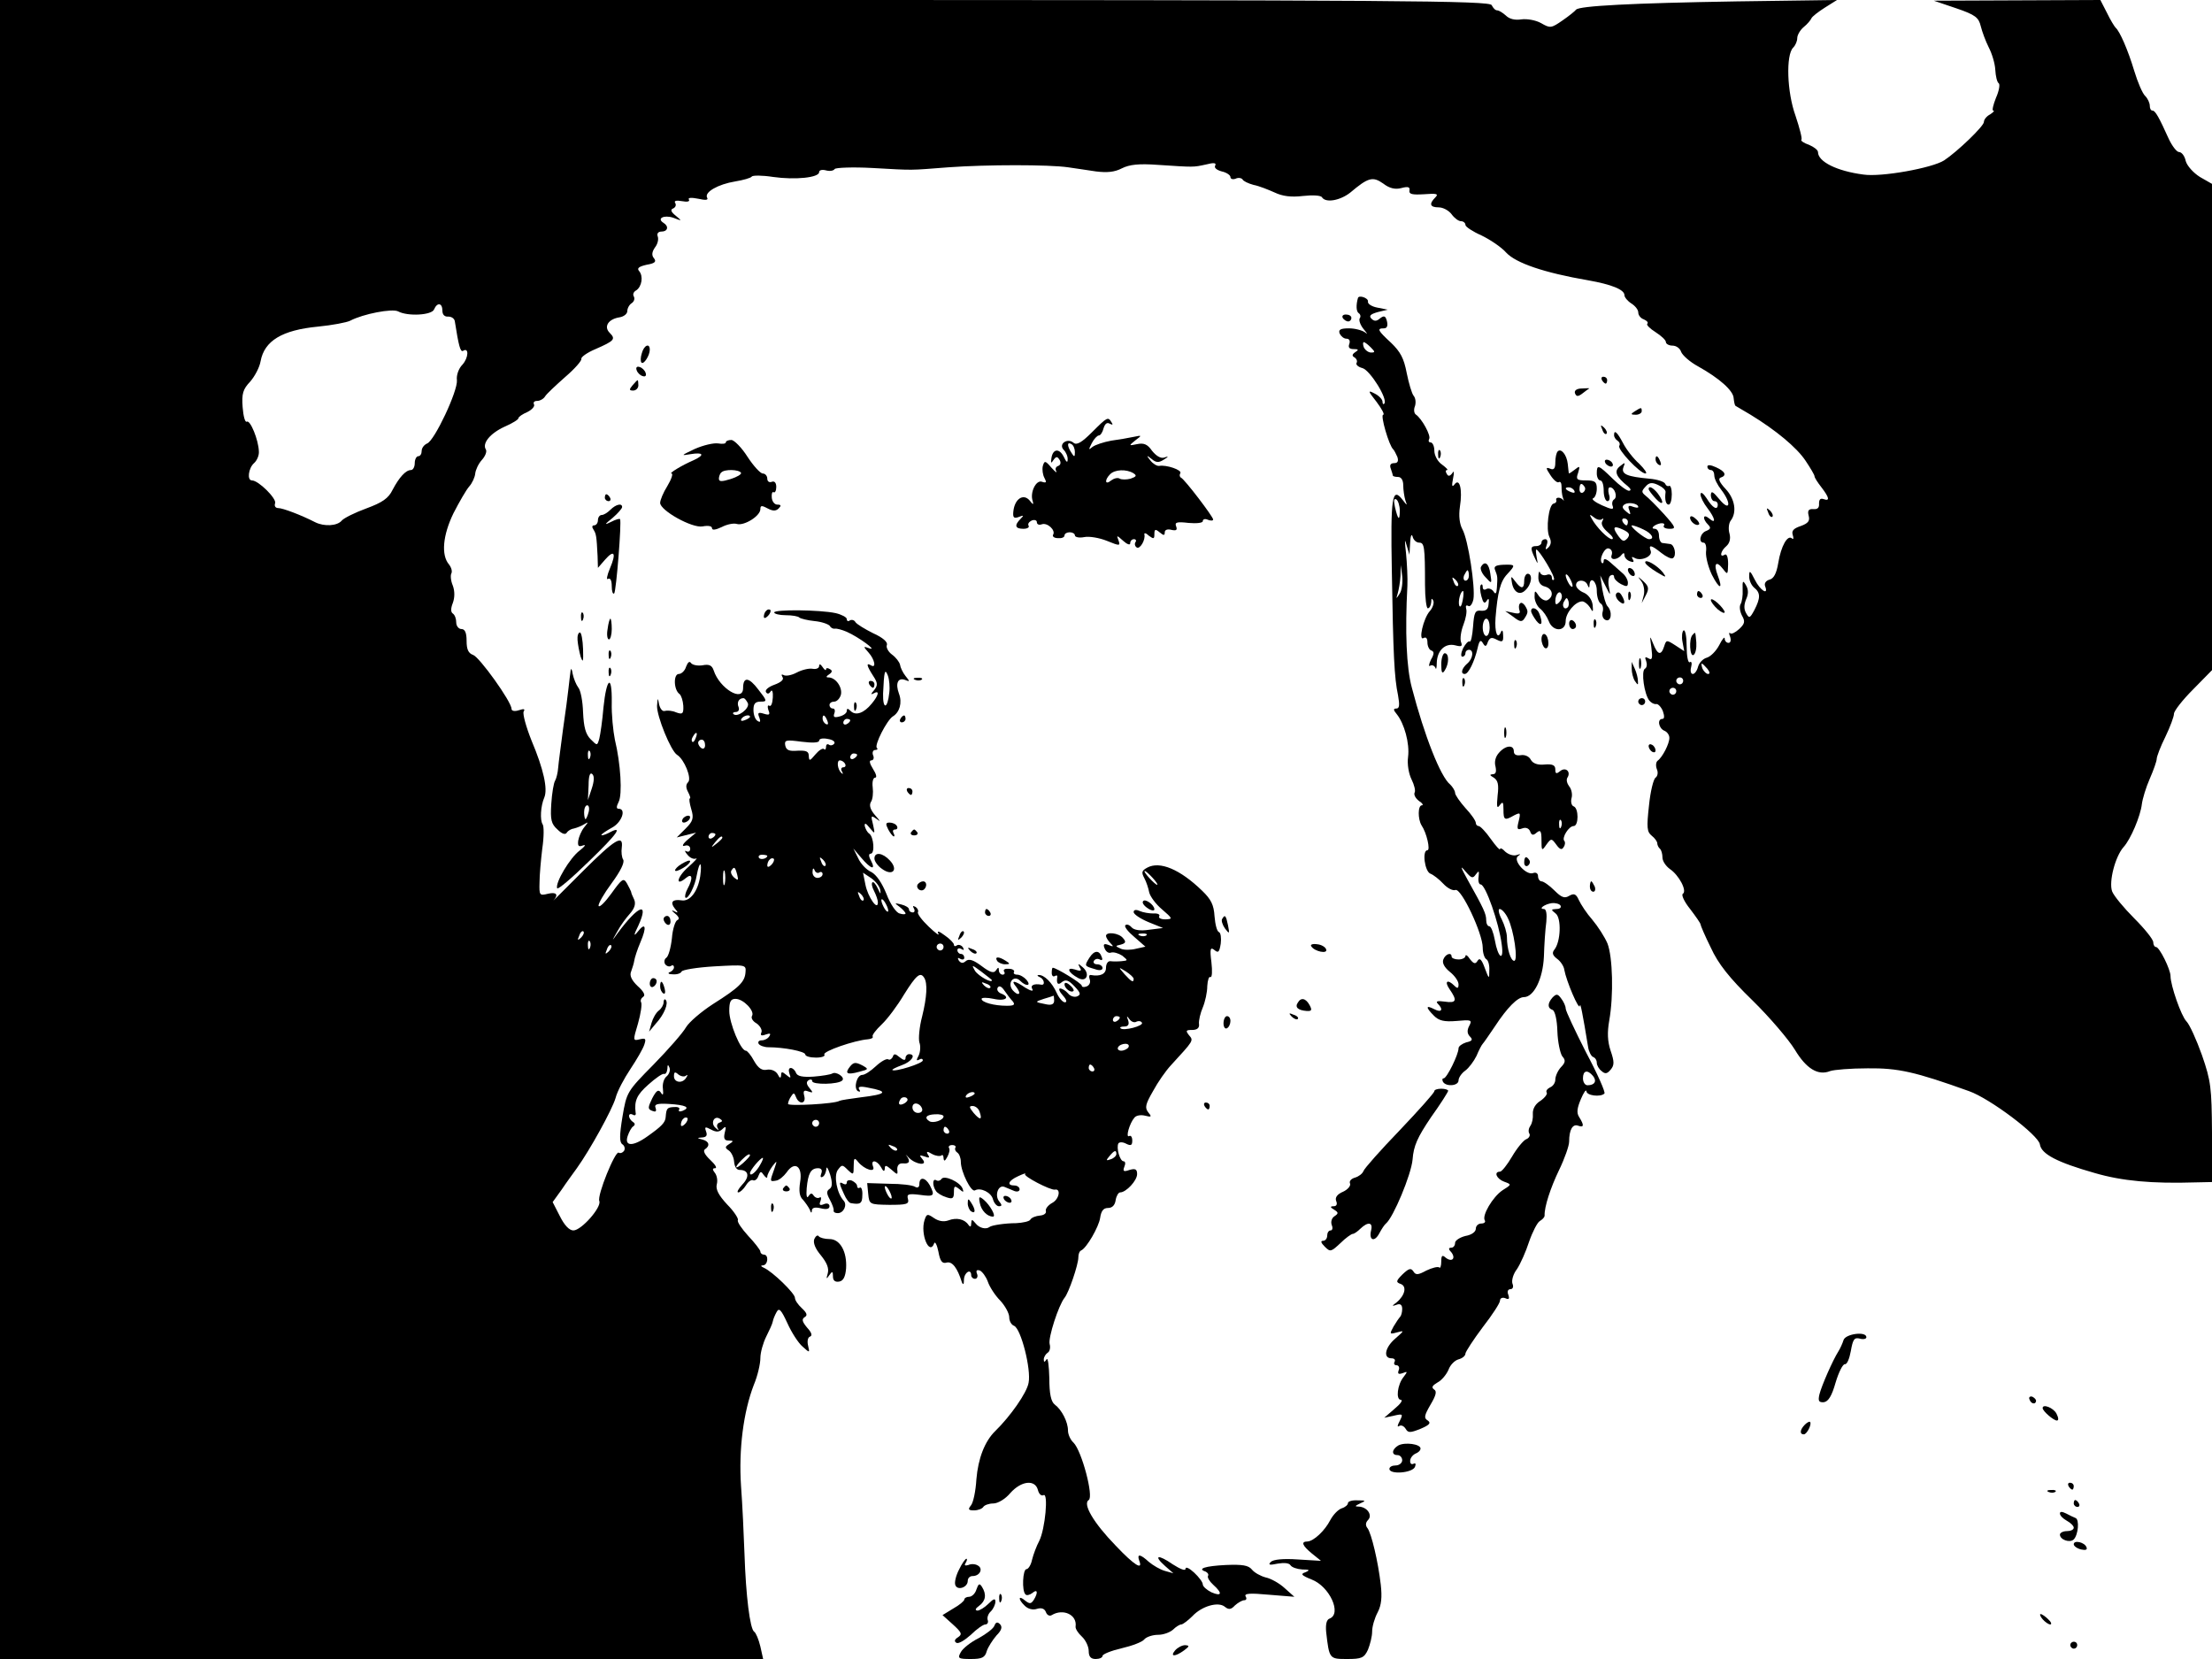 <?xml version="1.0" standalone="no"?>
<!DOCTYPE svg PUBLIC "-//W3C//DTD SVG 20010904//EN"
 "http://www.w3.org/TR/2001/REC-SVG-20010904/DTD/svg10.dtd">
<svg version="1.0" xmlns="http://www.w3.org/2000/svg"
 width="640pt" height="480pt" viewBox="0 0 640 480"
 preserveAspectRatio="xMidYMid meet">

<g transform="translate(0,480) scale(0.1,-0.1)"
fill="#000000" stroke="none">
<path d="M0 2400 l0 -2400 1104 0 1104 0 -8 36 c-5 21 -13 40 -18 43 -12 8
-24 103 -28 226 -2 55 -6 143 -10 196 -7 106 7 214 37 292 11 26 19 61 19 78
0 16 8 44 17 62 9 18 18 37 19 44 1 6 6 18 11 27 7 13 13 7 31 -32 12 -27 32
-58 44 -68 21 -19 21 -19 16 3 -3 12 -1 24 6 26 7 3 4 12 -9 26 -14 17 -16 24
-7 30 9 5 7 12 -8 26 -11 10 -20 23 -20 30 0 13 -65 76 -90 87 -9 4 -10 7 -2
7 14 1 17 31 2 31 -5 0 -10 4 -10 9 0 4 -16 25 -35 45 -19 21 -33 41 -30 46 2
4 -11 25 -31 45 -25 27 -34 44 -30 59 3 11 0 26 -6 33 -7 9 -7 13 1 13 7 0 0
11 -14 24 -16 15 -22 27 -15 31 15 10 12 23 -8 28 -16 4 -16 5 0 6 12 1 15 6
11 17 -5 14 -3 15 14 6 15 -8 23 -8 33 1 10 10 12 8 7 -10 -4 -17 -1 -23 11
-23 15 0 15 -2 2 -10 -13 -8 -13 -11 -1 -19 7 -5 14 -19 15 -32 1 -14 7 -24
16 -24 26 0 30 -19 8 -42 -12 -13 -17 -23 -12 -23 5 0 15 9 22 20 7 12 17 18
21 15 5 -2 12 3 15 12 6 15 8 15 16 3 6 -8 10 -10 10 -4 0 5 7 19 15 30 14 18
14 17 5 -9 -13 -36 -13 -36 5 -33 9 1 22 12 31 24 23 34 47 18 39 -28 -4 -26
-2 -42 8 -51 7 -8 16 -21 20 -29 3 -10 6 -11 6 -2 1 8 9 10 26 6 16 -4 25 -2
25 6 0 7 -7 10 -16 6 -12 -5 -15 -2 -10 9 3 9 2 13 -3 10 -5 -3 -13 0 -17 6
-5 8 -9 7 -15 -2 -4 -8 -7 1 -5 23 4 43 12 58 33 58 10 0 13 -6 9 -16 -3 -8
-2 -12 4 -9 6 3 10 14 11 23 0 9 5 2 11 -17 7 -24 6 -36 -2 -41 -9 -6 -9 -13
1 -31 7 -13 12 -27 11 -31 -1 -5 4 -8 12 -8 17 0 28 24 17 36 -20 22 -29 72
-17 89 12 16 13 16 29 0 16 -15 17 -15 17 11 0 24 2 26 13 12 18 -22 51 -32
43 -13 -8 21 11 19 23 -2 7 -13 10 -14 11 -4 0 11 4 10 19 -3 18 -16 19 -16
17 1 0 11 5 18 17 17 18 -2 22 6 10 22 -5 5 -1 3 7 -6 20 -20 56 -24 39 -4
-10 12 -9 13 6 8 13 -5 16 -4 10 5 -6 10 -3 11 12 2 11 -6 23 -7 27 -4 3 3 6
0 6 -8 1 -10 4 -9 11 4 5 9 8 21 5 25 -3 5 1 9 9 9 8 0 12 -4 9 -8 -2 -4 0
-10 6 -14 5 -3 10 -15 10 -27 0 -28 30 -89 41 -82 16 9 47 -6 52 -26 3 -11 11
-20 17 -20 9 0 10 3 1 14 -14 17 -3 49 15 42 8 -3 21 -9 29 -12 8 -3 15 -1 15
5 0 6 -7 11 -15 11 -23 0 -18 14 11 27 15 7 24 10 20 6 -6 -6 73 -47 86 -45
18 4 13 -27 -7 -38 -13 -7 -21 -18 -19 -24 2 -6 -5 -12 -17 -13 -12 -1 -25 -6
-28 -12 -3 -5 -22 -9 -41 -10 -32 0 -71 -6 -77 -11 -10 -8 -30 -3 -40 10 -11
13 -12 13 -13 0 0 -10 -3 -11 -8 -4 -11 17 -35 22 -58 13 -14 -5 -29 -2 -42 7
-19 13 -21 12 -27 -6 -13 -40 14 -105 28 -67 2 6 8 -4 12 -24 5 -28 11 -36 24
-32 16 4 31 -15 44 -57 4 -9 6 -6 6 8 1 21 21 33 21 12 0 -5 5 -10 11 -10 6 0
9 7 6 14 -4 10 -1 13 8 10 7 -3 18 -18 23 -32 5 -15 21 -40 36 -55 14 -15 26
-37 26 -48 0 -11 6 -22 14 -25 20 -8 50 -126 42 -165 -5 -29 -53 -97 -96 -139
-31 -30 -50 -80 -55 -140 -2 -34 -9 -68 -16 -76 -9 -11 -7 -14 9 -14 12 0 24
5 27 10 3 5 16 10 29 10 13 0 35 13 49 30 32 36 72 40 80 9 3 -12 10 -18 16
-15 15 9 5 -98 -12 -132 -8 -15 -17 -39 -21 -55 -3 -15 -11 -27 -16 -27 -11 0
-14 -63 -3 -73 3 -4 12 -2 20 4 15 13 17 1 4 -20 -8 -12 -12 -12 -25 -2 -20
17 -21 4 -1 -15 9 -9 23 -13 35 -9 13 4 22 1 26 -9 3 -9 11 -13 17 -9 33 20
74 1 69 -33 -1 -6 7 -19 18 -29 11 -10 20 -29 20 -42 0 -16 6 -23 20 -23 11 0
20 4 20 9 0 5 25 15 55 22 30 7 60 18 66 26 6 7 24 13 40 13 15 0 34 7 43 15
8 8 19 15 24 15 4 0 19 11 32 24 27 29 75 43 94 27 11 -9 18 -8 29 4 9 8 21
15 27 15 6 0 8 5 4 11 -5 9 13 10 67 5 l74 -6 -28 25 c-15 14 -40 28 -55 31
-15 4 -33 14 -40 23 -10 12 -27 15 -75 13 -61 -3 -84 -11 -59 -19 6 -3 10 -8
7 -13 -2 -4 4 -15 15 -25 28 -25 25 -35 -5 -22 -14 7 -25 17 -25 23 0 6 -11
21 -25 34 -14 13 -25 18 -25 11 0 -7 -15 -1 -37 13 -43 30 -57 26 -22 -5 l24
-21 -25 7 c-14 4 -34 16 -46 26 -25 23 -35 24 -28 4 12 -30 -14 -14 -68 43
-65 67 -96 121 -78 132 15 9 -20 142 -44 166 -9 8 -16 24 -16 35 0 25 -18 60
-38 75 -11 8 -16 31 -16 77 -1 36 -4 60 -8 54 -6 -9 -8 -9 -8 0 0 6 5 15 11
19 6 3 9 15 6 25 -5 18 26 113 43 134 12 14 40 96 40 117 0 9 3 18 8 20 16 7
51 68 55 94 3 20 9 29 23 29 12 0 20 8 22 23 2 12 8 22 13 22 17 0 49 34 49
53 0 14 -5 17 -22 12 -17 -6 -20 -4 -15 9 4 9 3 16 -2 16 -11 0 -22 40 -15 52
3 4 13 4 22 -1 14 -7 18 -5 18 9 0 10 -4 16 -9 13 -11 -6 1 37 15 53 5 7 19 9
31 6 19 -5 20 -3 9 10 -10 13 -8 23 14 61 14 26 37 59 52 75 66 72 66 71 52
87 -10 13 -9 15 9 15 15 0 22 6 20 18 -1 9 4 31 11 47 7 17 13 44 13 62 1 17
5 29 9 26 5 -2 6 17 3 43 -5 39 -3 45 9 35 11 -9 14 -6 18 19 2 16 0 31 -5 33
-6 2 -11 22 -13 46 -2 33 -10 49 -36 74 -64 62 -122 86 -158 67 -17 -9 -18
-14 -9 -31 6 -11 12 -30 14 -41 3 -12 19 -34 37 -49 31 -27 32 -28 10 -29 -13
0 -21 4 -18 9 3 5 -4 9 -17 8 -12 0 -30 3 -39 7 -11 5 -18 4 -18 -3 0 -6 19
-19 43 -29 l42 -17 -40 -5 c-26 -4 -44 -1 -51 7 -6 7 -14 10 -18 6 -4 -4 8
-19 26 -34 l32 -28 -27 -6 c-15 -4 -35 -4 -44 0 -17 8 -17 8 0 12 14 4 16 8 6
19 -12 15 -49 19 -49 6 0 -4 6 -14 13 -21 10 -10 9 -11 -6 -5 -13 5 -16 2 -11
-10 4 -10 12 -15 19 -12 7 2 21 -2 32 -9 17 -14 17 -14 -2 -16 -11 -1 -26 -1
-32 0 -7 1 -13 -7 -13 -19 0 -18 -16 -26 -44 -21 -5 1 -6 -5 -3 -13 3 -8 -1
-17 -9 -20 -8 -3 -14 -2 -14 2 0 7 -74 52 -84 52 -2 0 -3 -7 -3 -15 0 -8 4
-12 9 -9 5 3 8 2 7 -3 -3 -19 2 -25 14 -14 11 8 19 5 36 -13 18 -19 19 -24 7
-29 -8 -3 -20 1 -26 9 -7 8 -17 14 -23 14 -5 0 -2 -9 8 -20 11 -12 13 -20 6
-20 -6 0 -17 12 -24 28 -13 29 -36 52 -52 51 -5 0 -4 -3 3 -6 13 -5 17 -24 5
-22 -22 4 -33 -2 -26 -13 4 -7 -5 -5 -20 4 -32 22 -44 23 -27 3 7 -9 11 -18 8
-20 -3 -3 -11 2 -18 10 -17 21 3 46 22 27 17 -17 33 -15 18 3 -7 8 -19 15 -27
15 -8 0 -12 4 -9 8 2 4 -4 9 -15 9 -11 1 -17 -2 -14 -8 4 -5 1 -9 -4 -9 -6 0
-11 6 -11 13 0 9 -2 9 -8 0 -6 -10 -17 -7 -42 12 -24 18 -37 22 -46 14 -8 -7
-14 -6 -20 2 -4 8 -3 9 4 5 7 -4 12 -2 12 3 0 6 -4 11 -10 11 -5 0 -10 5 -10
11 0 5 5 7 12 3 7 -4 8 -3 4 5 -4 6 -12 9 -17 6 -5 -4 -9 -3 -9 2 0 4 -12 17
-27 27 -16 12 -23 14 -18 5 4 -8 -8 1 -28 20 -20 19 -34 38 -31 42 2 4 -1 11
-7 15 -8 4 -9 3 -5 -4 4 -7 2 -12 -3 -12 -6 0 -11 4 -11 9 0 5 -10 11 -22 14
-21 5 -21 5 -5 -7 9 -7 17 -16 17 -19 0 -3 -8 -3 -17 0 -10 2 -27 27 -38 56
-13 32 -29 56 -44 64 -14 6 -31 24 -38 40 l-14 28 23 -27 c28 -33 43 -37 28
-8 -7 12 -7 20 -1 20 13 0 9 49 -4 58 -6 4 -11 14 -13 22 -1 10 3 9 14 -5 16
-19 16 -19 10 9 -7 27 -6 28 11 16 12 -9 10 -6 -4 10 -15 17 -19 30 -13 40 5
7 7 26 5 42 -2 15 1 28 7 28 6 0 3 11 -6 25 -10 16 -12 25 -5 25 6 0 9 7 5 15
-3 8 0 15 6 15 6 0 9 3 5 6 -8 8 29 80 46 91 20 12 28 40 18 66 -11 30 -3 47
17 40 15 -6 15 -5 2 11 -8 10 -15 25 -16 33 -2 8 -12 21 -23 29 -11 8 -18 21
-15 28 3 8 -11 21 -40 34 -24 12 -47 26 -51 32 -3 6 -11 8 -16 5 -5 -4 -9 -2
-9 4 0 5 -15 13 -32 17 -46 10 -178 11 -178 2 0 -4 15 -8 33 -8 19 0 37 -3 40
-7 4 -3 24 -8 44 -10 21 -2 40 -9 44 -14 3 -6 10 -9 15 -8 5 1 20 -3 34 -9 34
-15 90 -56 66 -48 -19 7 -19 6 -3 -12 18 -20 23 -47 7 -37 -15 9 -12 -2 6 -30
14 -21 14 -28 3 -42 -10 -11 -10 -14 -1 -9 17 10 15 -5 -6 -30 -22 -27 -46
-36 -61 -21 -8 8 -11 8 -11 0 0 -6 -9 -13 -21 -16 -15 -4 -19 -2 -15 9 3 8 1
14 -4 14 -6 0 -10 5 -10 10 0 6 6 10 14 10 7 0 16 9 19 20 5 21 -15 50 -36 50
-8 0 -7 3 2 9 9 6 10 11 2 15 -6 4 -11 4 -11 -1 0 -4 -5 -1 -10 7 -6 9 -10 10
-10 3 0 -6 -8 -10 -19 -8 -10 2 -31 -3 -46 -11 -15 -8 -32 -11 -38 -7 -6 3 -7
1 -3 -6 5 -7 -4 -15 -23 -22 -17 -6 -28 -15 -25 -21 4 -7 9 -6 14 2 4 6 7 -2
6 -18 -1 -17 -5 -27 -10 -24 -5 3 -6 -2 -3 -12 6 -14 3 -16 -13 -11 -16 5 -19
3 -13 -11 4 -12 3 -15 -5 -10 -7 4 -12 18 -12 32 0 18 5 24 21 24 19 0 19 2
-7 35 -27 36 -44 38 -44 4 0 -42 -68 -1 -85 51 -5 15 -13 19 -33 15 -14 -2
-29 1 -33 7 -4 6 -9 2 -14 -11 -3 -11 -13 -21 -21 -21 -16 0 -15 -46 2 -58 5
-4 10 -19 11 -34 1 -23 -2 -26 -21 -19 -11 5 -26 6 -33 4 -6 -2 -13 6 -16 19
-4 21 -4 20 -6 -4 -1 -30 40 -131 58 -142 21 -13 43 -68 32 -79 -7 -7 -7 -16
0 -29 5 -10 8 -18 5 -18 -3 0 -1 -14 4 -31 8 -26 5 -35 -16 -56 l-26 -26 28 7
28 7 -25 -21 c-14 -12 -17 -20 -8 -17 9 3 16 -1 16 -9 0 -7 -5 -10 -11 -7 -6
4 -5 -1 3 -10 7 -9 18 -14 25 -11 6 3 -4 -8 -23 -25 -33 -29 -38 -58 -6 -31
18 15 21 -1 4 -32 -6 -11 -8 -22 -6 -25 7 -7 28 33 33 65 8 43 16 41 10 -3 -7
-45 -30 -74 -54 -70 -26 4 -34 -5 -20 -23 11 -13 11 -15 -2 -8 -8 4 -7 1 3 -7
11 -9 14 -16 7 -19 -6 -2 -14 -26 -16 -53 -3 -27 -10 -52 -16 -56 -6 -4 -7
-12 -4 -18 4 -6 12 -9 17 -6 5 4 9 2 9 -4 0 -5 -6 -12 -13 -14 -6 -3 -2 -6 10
-6 12 -1 23 3 25 8 2 5 44 12 95 15 90 5 92 5 90 -17 -2 -28 -18 -44 -94 -92
-34 -22 -69 -52 -78 -67 -9 -16 -51 -64 -94 -108 -77 -78 -78 -80 -90 -151 -9
-55 -9 -74 0 -80 6 -4 8 -12 5 -18 -4 -6 -11 -9 -16 -6 -10 6 -63 -124 -56
-140 7 -18 -52 -85 -75 -85 -12 0 -26 15 -39 41 l-21 41 26 36 c14 21 34 48
44 62 38 53 102 169 112 203 5 20 25 57 43 84 18 27 36 58 40 70 6 18 4 20
-13 16 -20 -5 -20 -4 -5 46 8 28 12 56 9 61 -3 5 0 12 6 16 7 4 2 15 -16 31
-18 17 -24 31 -19 42 3 9 8 23 9 31 1 8 9 33 18 54 19 44 15 60 -8 30 -12 -15
-12 -10 2 18 32 71 0 59 -60 -22 -18 -25 -18 -25 -1 5 9 17 26 40 37 52 13 15
17 28 12 40 -5 10 -9 20 -9 23 -1 3 -6 13 -12 24 -10 17 -14 14 -45 -29 -18
-25 -35 -42 -37 -36 -2 5 15 35 38 66 25 34 38 60 33 68 -4 6 -6 22 -4 35 5
39 -20 24 -114 -70 -51 -51 -89 -89 -84 -84 16 18 9 26 -16 20 -24 -6 -25 -4
-24 32 0 22 4 66 8 99 5 33 5 65 1 70 -8 12 -6 53 5 78 10 25 -2 81 -37 164
-16 40 -26 77 -23 84 5 8 1 9 -14 4 -12 -4 -21 -2 -21 4 0 21 -93 150 -111
156 -14 5 -19 16 -19 41 0 24 -5 34 -15 34 -8 0 -15 9 -15 19 0 11 -4 22 -10
26 -6 4 -6 15 0 30 6 16 6 35 0 51 -6 14 -7 30 -4 35 3 6 0 17 -7 26 -23 27
-18 84 13 148 17 33 37 68 46 78 8 9 16 26 17 37 1 10 9 28 19 39 10 11 15 24
12 30 -12 18 12 47 53 66 23 10 41 21 41 25 0 4 12 12 26 18 14 7 22 17 19 22
-3 6 1 10 9 10 8 0 19 6 23 13 4 7 31 32 58 56 28 24 49 48 47 53 -1 5 17 18
41 28 55 24 59 29 41 47 -18 18 -4 40 29 45 12 2 22 10 22 18 0 8 6 19 13 23
7 5 9 13 6 19 -4 6 -1 14 7 18 16 11 21 41 8 56 -7 8 0 13 22 18 24 4 29 9 21
19 -7 8 -6 18 3 31 8 10 11 24 8 32 -3 8 1 14 11 14 18 0 22 15 6 25 -21 13 1
24 28 15 26 -10 26 -10 7 6 -14 11 -16 18 -7 21 6 3 9 9 6 15 -5 7 2 9 19 6
16 -3 24 -1 20 5 -3 5 7 6 27 2 22 -5 30 -4 26 3 -9 16 32 39 81 47 24 4 45
10 48 14 2 4 30 4 62 -1 64 -9 133 -2 133 14 0 6 9 8 20 5 11 -3 22 -1 25 4 3
4 52 6 108 3 126 -7 104 -7 222 2 110 8 290 8 345 0 19 -3 56 -8 81 -12 32 -4
54 -2 75 9 22 11 49 14 104 10 106 -7 102 -7 139 1 23 6 31 5 27 -3 -4 -6 4
-13 19 -17 14 -3 25 -11 25 -16 0 -6 7 -8 15 -5 8 4 17 2 20 -2 2 -5 17 -12
32 -16 16 -3 43 -14 61 -22 23 -11 48 -14 82 -10 27 3 52 2 55 -4 11 -17 53
-9 82 14 52 44 65 47 95 26 18 -14 35 -18 53 -13 19 5 25 3 23 -7 -2 -11 8
-13 42 -11 37 3 43 1 33 -9 -19 -19 -16 -29 10 -29 12 0 29 -9 37 -20 8 -11
20 -20 27 -20 7 0 13 -5 13 -11 0 -5 21 -19 46 -30 25 -12 58 -34 72 -50 28
-30 109 -58 237 -80 68 -12 105 -27 105 -43 0 -6 9 -17 20 -24 11 -7 20 -18
20 -26 0 -8 7 -17 16 -20 9 -4 14 -9 10 -13 -3 -3 8 -14 24 -24 17 -11 30 -23
30 -29 0 -5 9 -10 19 -10 11 0 22 -8 25 -18 4 -10 25 -29 49 -42 61 -34 102
-70 103 -92 1 -10 3 -20 5 -22 2 -1 22 -13 44 -26 72 -44 133 -94 159 -133 14
-21 26 -41 26 -45 0 -4 9 -18 20 -32 23 -30 25 -41 6 -34 -9 3 -13 -1 -13 -13
1 -12 -4 -17 -16 -16 -14 1 -18 -4 -14 -19 4 -15 -1 -22 -23 -30 -21 -7 -27
-14 -23 -26 3 -9 2 -14 -2 -10 -13 12 -32 -22 -40 -71 -5 -30 -13 -45 -25 -48
-11 -3 -16 -11 -13 -19 11 -28 -14 -13 -30 19 -13 26 -16 28 -16 11 -1 -12 6
-27 14 -34 19 -15 19 -30 1 -65 -13 -24 -15 -25 -24 -9 -7 12 -6 25 0 40 7 15
7 28 0 40 -9 16 -11 15 -10 -12 1 -17 -2 -36 -6 -42 -4 -7 -2 -21 4 -33 10
-17 8 -24 -8 -39 -11 -10 -23 -16 -26 -12 -4 3 -4 -1 0 -11 3 -10 1 -17 -5
-17 -6 0 -11 6 -11 13 0 6 -7 -2 -16 -20 -9 -17 -25 -33 -36 -36 -11 -3 -22
-15 -25 -26 -3 -12 -10 -21 -15 -21 -6 0 -8 9 -5 20 3 11 1 18 -4 14 -5 -3 -9
18 -9 46 0 28 -4 49 -9 46 -4 -3 -6 -18 -3 -33 l5 -27 -26 17 c-25 16 -26 16
-32 -3 -9 -28 -19 -25 -32 8 -10 25 -10 24 -5 -12 4 -31 2 -37 -8 -31 -10 6
-12 4 -7 -8 3 -9 2 -19 -4 -22 -11 -7 -2 -73 13 -92 6 -7 14 -11 20 -10 5 1
14 -8 19 -20 5 -14 5 -23 -1 -23 -16 0 -11 -27 5 -34 8 -3 15 -12 15 -21 0
-17 -20 -56 -34 -66 -5 -4 -6 -15 -2 -25 4 -9 2 -20 -4 -24 -6 -4 -15 -40 -19
-81 -7 -63 -6 -76 8 -87 9 -7 16 -17 16 -22 0 -4 3 -12 8 -16 4 -4 7 -15 7
-25 0 -10 9 -24 21 -33 27 -18 51 -64 38 -72 -5 -3 4 -23 21 -44 16 -21 30
-41 30 -44 0 -3 13 -34 30 -68 21 -46 53 -87 121 -153 50 -49 105 -114 122
-142 33 -55 67 -76 102 -62 11 4 60 8 109 8 88 1 137 -10 293 -66 60 -21 201
-127 205 -154 4 -28 50 -52 159 -83 79 -23 165 -31 292 -27 l47 1 0 143 c-1
130 -3 149 -29 224 -16 45 -36 89 -45 98 -15 15 -46 104 -46 131 0 19 -32 84
-42 84 -4 0 -8 6 -8 14 0 8 -25 39 -55 69 -30 30 -59 65 -64 78 -10 28 9 101
33 128 21 23 49 90 53 124 2 16 12 49 23 74 11 25 20 51 20 57 0 7 11 36 25
64 14 29 25 59 25 67 0 8 25 40 55 70 l55 56 0 704 0 703 -35 20 c-19 12 -37
32 -41 46 -3 15 -12 26 -19 26 -7 0 -20 17 -30 38 -28 62 -39 82 -47 82 -5 0
-8 6 -8 14 0 8 -6 21 -13 28 -8 7 -22 40 -32 73 -18 60 -42 115 -54 125 -3 3
-15 22 -25 43 l-19 37 -241 -1 -241 -1 65 -22 c56 -19 65 -27 71 -52 4 -16 14
-43 23 -61 9 -17 18 -46 19 -65 1 -18 5 -36 10 -39 4 -3 1 -22 -8 -42 -8 -20
-12 -37 -8 -37 5 0 0 -5 -9 -11 -10 -5 -18 -15 -18 -22 0 -12 -77 -86 -115
-111 -34 -22 -182 -49 -234 -41 -76 10 -131 37 -131 65 0 6 -12 15 -26 21 -15
5 -25 12 -22 15 3 2 -5 33 -17 69 -25 69 -28 176 -7 197 7 7 12 19 12 28 0 8
8 23 19 32 10 8 20 20 22 25 2 5 20 19 39 31 l35 22 -290 -4 c-304 -5 -456
-13 -465 -24 -3 -4 -20 -18 -39 -31 -33 -23 -36 -23 -62 -8 -16 9 -41 13 -57
11 -19 -3 -35 1 -45 11 -9 8 -20 15 -25 15 -6 0 -12 7 -16 15 -5 13 -254 15
-2161 15 l-2155 0 0 -2400z m1280 1501 c0 -12 7 -18 17 -17 10 0 18 -6 19 -14
11 -70 16 -90 24 -85 17 11 16 -20 -2 -40 -11 -11 -18 -31 -16 -45 3 -31 -65
-175 -86 -183 -9 -4 -16 -13 -16 -22 0 -8 -4 -15 -10 -15 -5 0 -10 -9 -10 -20
0 -11 -5 -20 -11 -20 -15 0 -34 -21 -53 -57 -12 -25 -30 -37 -76 -54 -33 -12
-65 -28 -71 -35 -13 -16 -51 -18 -77 -5 -41 21 -94 41 -107 41 -8 0 -12 6 -9
14 5 13 -48 66 -67 66 -15 0 -10 36 6 50 8 7 15 22 14 34 -1 33 -25 92 -35 86
-5 -3 -10 16 -12 42 -3 39 1 52 22 74 13 15 27 41 30 59 11 59 62 90 166 100
41 4 83 12 93 17 38 20 122 36 139 27 28 -15 98 -11 104 6 9 21 24 19 24 -4z
m3660 -1036 c7 -9 8 -15 2 -15 -5 0 -12 7 -16 15 -3 8 -4 15 -2 15 2 0 9 -7
16 -15z m-2367 -69 c-5 -48 -19 -50 -18 -3 3 65 5 75 14 52 4 -11 6 -33 4 -49z
m2297 34 c0 -5 -4 -10 -10 -10 -5 0 -10 5 -10 10 0 6 5 10 10 10 6 0 10 -4 10
-10z m-20 -30 c0 -5 -4 -10 -10 -10 -5 0 -10 5 -10 10 0 6 5 10 10 10 6 0 10
-4 10 -10z m-2686 -35 c5 -15 -30 -42 -42 -31 -3 3 0 6 7 6 7 0 11 6 8 14 -6
14 1 26 14 26 4 0 9 -7 13 -15z m6 -39 c0 -2 -7 -7 -16 -10 -8 -3 -12 -2 -9 4
6 10 25 14 25 6z m224 -12 c3 -8 2 -12 -4 -9 -6 3 -10 10 -10 16 0 14 7 11 14
-7z m66 2 c0 -3 -4 -8 -10 -11 -5 -3 -10 -1 -10 4 0 6 5 11 10 11 6 0 10 -2
10 -4z m-447 -51 c-3 -9 -8 -14 -10 -11 -3 3 -2 9 2 15 9 16 15 13 8 -4z m401
-16 c-3 -5 -10 -7 -15 -4 -5 4 -9 1 -9 -6 0 -7 -3 -10 -6 -6 -4 3 -15 -4 -25
-16 -16 -19 -18 -20 -19 -4 0 13 -7 16 -32 15 -24 -2 -33 1 -36 15 -3 16 2 17
47 11 32 -4 51 -3 51 3 0 6 11 8 25 5 14 -2 22 -8 19 -13z m-374 -5 c0 -8 -4
-12 -10 -9 -5 3 -10 10 -10 16 0 5 5 9 10 9 6 0 10 -7 10 -16z m440 -28 c0 -3
-4 -8 -10 -11 -5 -3 -10 -1 -10 4 0 6 5 11 10 11 6 0 10 -2 10 -4z m-35 -26
c3 -5 1 -10 -5 -10 -6 0 -8 -6 -4 -12 4 -7 3 -9 -1 -5 -12 10 -15 37 -5 37 5
0 12 -4 15 -10z m-375 -204 c0 -3 -4 -8 -10 -11 -5 -3 -10 -1 -10 4 0 6 5 11
10 11 6 0 10 -2 10 -4z m20 -10 c0 -2 -8 -10 -17 -17 -16 -13 -17 -12 -4 4 13
16 21 21 21 13z m130 -52 c0 -8 -19 -13 -24 -6 -3 5 1 9 9 9 8 0 15 -2 15 -3z
m12 -26 c-7 -7 -12 -8 -12 -2 0 6 3 14 7 17 3 4 9 5 12 2 2 -3 -1 -11 -7 -17z
m156 -3 c-3 -3 -9 2 -12 12 -6 14 -5 15 5 6 7 -7 10 -15 7 -18z m-291 -52 c-3
-10 -5 -2 -5 17 0 19 2 27 5 18 2 -10 2 -26 0 -35z m36 26 c4 -16 3 -18 -9 -8
-7 6 -11 15 -8 20 8 13 11 11 17 -12z m238 7 c5 3 9 0 9 -5 0 -6 -7 -11 -15
-11 -8 0 -15 8 -14 18 0 10 3 12 6 4 2 -6 9 -10 14 -6z m964 -16 c10 -11 16
-20 13 -20 -3 0 -13 9 -23 20 -10 11 -16 20 -13 20 3 0 13 -9 23 -20z m-788
-36 c2 -13 0 -11 -7 5 -6 13 -13 21 -16 18 -3 -3 -1 -14 5 -25 6 -12 11 -26
11 -33 0 -26 -29 16 -36 51 l-7 35 24 -16 c13 -9 25 -25 26 -35z m-49 -29 c-3
-3 -9 2 -12 12 -6 14 -5 15 5 6 7 -7 10 -15 7 -18z m72 -30 c0 -5 -5 -3 -10 5
-5 8 -10 20 -10 25 0 6 5 3 10 -5 5 -8 10 -19 10 -25z m-889 -78 c-10 -9 -11
-8 -5 6 3 10 9 15 12 12 3 -3 0 -11 -7 -18z m1636 7 c-3 -3 -12 -4 -19 -1 -8
3 -5 6 6 6 11 1 17 -2 13 -5z m-1610 -36 c-3 -8 -6 -5 -6 6 -1 11 2 17 5 13 3
-3 4 -12 1 -19z m54 -11 c-10 -9 -11 -8 -5 6 3 10 9 15 12 12 3 -3 0 -11 -7
-18z m969 13 c0 -5 -4 -10 -10 -10 -5 0 -10 5 -10 10 0 6 5 10 10 10 6 0 10
-4 10 -10z m140 -96 c0 -10 -39 12 -49 27 -11 19 -9 18 18 -2 17 -13 31 -24
31 -25z m410 4 c0 -12 -6 -9 -26 13 -19 22 -19 22 4 8 12 -8 22 -17 22 -21z
m-606 3 c10 -16 8 -55 -6 -112 -8 -30 -11 -64 -8 -75 4 -10 3 -27 -2 -38 -7
-13 -7 -16 1 -12 6 4 11 3 11 -2 0 -9 -81 -34 -88 -28 -2 2 11 8 27 14 29 10
43 32 21 32 -5 0 -10 -5 -10 -11 0 -8 -6 -7 -17 2 -13 11 -17 11 -20 1 -3 -6
-9 -10 -13 -7 -5 3 -21 -6 -36 -20 -15 -14 -32 -25 -39 -25 -16 0 -26 -38 -13
-47 7 -3 8 -1 4 5 -5 8 3 10 26 5 60 -11 54 -19 -22 -28 -30 -4 -57 -8 -61
-10 -13 -9 -149 -16 -149 -9 0 5 4 15 9 22 7 11 9 11 14 -2 9 -23 30 -20 24 3
-4 15 -1 18 12 13 14 -5 14 -3 3 10 -9 11 -10 18 -2 23 5 3 10 2 10 -3 0 -11
76 -10 87 2 9 9 -18 27 -29 20 -5 -3 -29 -7 -54 -9 -32 -2 -47 1 -51 11 -3 8
-10 14 -15 14 -6 0 -7 -7 -4 -16 5 -14 4 -15 -9 -4 -12 10 -15 10 -15 -1 -1
-10 -4 -9 -10 3 -6 10 -19 15 -31 13 -14 -3 -25 4 -37 25 -9 17 -20 30 -24 30
-15 0 -48 80 -48 115 0 27 4 35 18 35 23 0 56 -35 48 -49 -4 -6 2 -16 13 -22
10 -7 17 -19 14 -26 -4 -9 0 -11 13 -6 12 4 15 3 10 -5 -4 -7 -14 -12 -22 -12
-8 0 -12 -4 -9 -10 3 -5 16 -10 28 -10 45 0 107 -12 107 -21 0 -5 14 -9 31 -9
16 0 28 4 24 9 -5 9 87 41 126 44 10 1 16 4 14 8 -3 3 9 19 26 35 17 16 46 55
65 87 35 56 47 66 58 48z m191 -29 c-3 -3 -11 0 -18 7 -9 10 -8 11 6 5 10 -3
15 -9 12 -12z m65 -39 c8 -10 4 -13 -17 -13 -37 0 -73 10 -73 20 0 4 16 4 35
0 35 -8 50 5 20 16 -8 4 -12 11 -8 17 4 6 11 3 19 -9 7 -10 18 -25 24 -31z
m120 2 c0 -10 -7 -14 -22 -11 -35 7 -35 7 -8 16 14 4 26 8 28 9 1 1 2 -6 2
-14z m190 -49 c0 -3 -4 -8 -10 -11 -5 -3 -10 -1 -10 4 0 6 5 11 10 11 6 0 10
-2 10 -4z m48 -12 c6 3 13 2 16 -3 6 -9 -54 -25 -62 -16 -3 3 2 5 11 5 11 0
15 6 11 18 -5 13 -4 14 4 3 5 -7 14 -11 20 -7z m-23 -74 c-3 -5 -13 -10 -21
-10 -8 0 -12 5 -9 10 3 6 13 10 21 10 8 0 12 -4 9 -10z m-1336 -84 c-8 -6 -13
-22 -11 -36 2 -18 0 -21 -6 -11 -7 10 -13 6 -25 -17 -13 -27 -13 -31 0 -36 10
-4 13 -2 10 8 -5 11 4 14 38 12 49 -3 64 -10 40 -20 -9 -3 -13 -2 -10 4 3 5
-4 8 -15 7 -20 -1 -22 -4 -24 -29 -1 -16 -12 -27 -53 -56 -42 -30 -67 -29 -57
1 4 12 11 25 16 28 6 4 6 9 -1 13 -6 4 -11 12 -11 17 0 6 5 7 11 4 6 -4 10 -1
8 6 -4 34 3 51 37 81 20 18 40 32 45 31 5 -2 9 5 10 15 0 12 2 13 6 3 3 -8 -1
-19 -8 -25z m1236 24 c3 -5 1 -10 -4 -10 -6 0 -11 5 -11 10 0 6 2 10 4 10 3 0
8 -4 11 -10z m-1180 -22 c5 4 5 1 1 -5 -10 -19 -36 -16 -36 3 0 13 3 14 13 5
8 -6 18 -7 22 -3z m835 -52 c0 -2 -7 -7 -16 -10 -8 -3 -12 -2 -9 4 6 10 25 14
25 6z m-201 -27 c-16 -10 -23 -4 -14 10 3 6 11 8 17 5 6 -4 5 -9 -3 -15z m49
-17 c2 -7 -3 -12 -12 -12 -9 0 -16 7 -16 16 0 17 22 14 28 -4z m166 -8 c9 -25
2 -26 -17 -4 -13 16 -14 20 -3 20 8 0 17 -7 20 -16z m-104 -14 c0 -11 -30 -21
-41 -14 -16 10 -9 19 16 20 14 1 25 -2 25 -6z m-748 -22 c-7 -7 -12 -8 -12 -2
0 6 3 14 7 17 3 4 9 5 12 2 2 -3 -1 -11 -7 -17z m100 4 c-7 -2 -9 -9 -6 -15 5
-9 4 -9 -6 0 -15 13 -4 37 13 26 8 -5 8 -8 -1 -11z m288 -2 c0 -5 -4 -10 -10
-10 -5 0 -10 5 -10 10 0 6 5 10 10 10 6 0 10 -4 10 -10z m375 -20 c3 -5 1 -10
-4 -10 -6 0 -11 5 -11 10 0 6 2 10 4 10 3 0 8 -4 11 -10z m-150 -58 c-3 -3
-11 0 -18 7 -9 10 -8 11 6 5 10 -3 15 -9 12 -12z m635 -11 c0 -5 -7 -12 -16
-15 -14 -5 -15 -4 -4 9 14 17 20 19 20 6z m-1060 -4 c0 -2 -9 -12 -20 -22 -24
-21 -27 -14 -4 9 15 15 24 20 24 13z m30 -26 c-11 -21 -30 -37 -30 -25 0 8 30
44 37 44 2 0 -1 -9 -7 -19z"/>
<path d="M2460 1715 c-17 -21 -10 -26 26 -16 28 7 28 8 8 19 -18 9 -24 9 -34
-3z"/>
<path d="M3929 3938 c-6 -21 -5 -39 2 -44 5 -3 7 -10 3 -15 -3 -6 2 -20 12
-32 10 -12 12 -16 4 -9 -8 6 -29 12 -47 12 -25 0 -31 -4 -27 -15 4 -8 12 -15
20 -15 8 0 11 -6 8 -15 -4 -10 0 -15 12 -15 15 0 16 -2 5 -9 -9 -6 -10 -11 -2
-15 6 -4 9 -11 6 -16 -3 -5 5 -12 17 -15 22 -6 75 -91 63 -103 -3 -3 -5 0 -5
6 0 6 -10 17 -22 23 -21 11 -21 9 5 -24 15 -20 24 -37 19 -37 -9 0 17 -90 29
-100 3 -3 8 -13 12 -22 4 -12 1 -18 -9 -18 -11 0 -14 -6 -10 -16 3 -9 6 -18 6
-20 0 -2 7 -4 15 -4 9 0 15 -9 15 -24 0 -13 3 -33 6 -43 6 -17 6 -17 -8 1 -30
39 -35 9 -31 -206 4 -243 7 -308 18 -360 5 -28 4 -38 -5 -38 -9 0 -9 -4 1 -16
22 -27 38 -85 33 -124 -3 -21 2 -49 10 -65 8 -16 12 -33 9 -38 -3 -6 2 -16 12
-24 11 -7 14 -13 9 -13 -12 0 -12 -40 -1 -58 15 -22 26 -72 17 -72 -16 0 -8
-62 9 -68 8 -3 25 -16 37 -29 12 -13 28 -21 35 -18 17 6 79 -126 79 -167 0
-15 5 -30 10 -33 6 -3 10 -18 9 -33 0 -26 -1 -25 -13 7 -9 25 -15 31 -21 21
-6 -10 -11 -9 -22 5 -7 11 -13 14 -13 9 0 -5 -9 -10 -20 -10 -11 0 -20 4 -20
8 0 14 -18 8 -24 -8 -4 -10 3 -23 19 -36 14 -11 25 -27 25 -36 0 -12 -3 -13
-12 -4 -20 20 -30 13 -14 -10 23 -33 20 -41 -14 -36 -21 3 -27 1 -20 -6 17
-17 11 -27 -10 -16 -25 13 -26 6 -1 -19 14 -14 29 -18 65 -15 43 4 46 3 37
-14 -7 -13 -6 -23 2 -31 9 -9 7 -13 -11 -17 -12 -4 -22 -11 -22 -17 0 -18 -34
-87 -43 -87 -4 0 -5 -4 -2 -10 9 -15 45 -12 45 4 0 8 9 21 19 28 11 8 25 27
33 43 7 17 15 32 18 35 3 3 18 25 35 50 36 55 66 85 84 85 29 0 55 53 58 117
1 35 4 80 7 101 2 22 0 37 -7 37 -17 0 2 14 23 17 10 1 22 -2 25 -7 3 -6 -2
-10 -12 -10 -16 -1 -16 -2 -2 -13 17 -13 15 -82 -4 -105 -7 -9 -5 -16 8 -26
10 -7 20 -22 21 -32 6 -33 43 -120 45 -104 1 13 8 -22 24 -120 2 -13 9 -26 14
-28 6 -2 11 -9 11 -17 0 -7 6 -18 14 -24 10 -9 16 -8 26 4 11 13 11 23 0 55
-9 27 -10 53 -4 87 13 73 10 184 -5 223 -8 19 -28 50 -44 69 -16 18 -33 44
-39 57 -8 18 -14 20 -28 12 -13 -8 -22 -5 -43 16 -14 14 -31 26 -37 26 -5 0
-10 7 -10 15 0 8 -6 12 -14 9 -20 -8 -60 37 -44 49 9 6 8 7 -4 3 -10 -3 -24 2
-33 10 -8 9 -15 12 -15 7 0 -4 -12 9 -27 30 -14 20 -30 37 -35 37 -4 0 -8 4
-8 9 0 6 -13 25 -30 43 -16 18 -30 38 -30 44 0 6 -7 17 -14 24 -28 22 -75 142
-111 280 -16 59 -20 162 -13 295 1 22 -1 65 -4 95 -4 35 -4 44 1 25 l9 -30 2
35 c1 19 4 27 7 18 2 -10 11 -18 19 -18 15 0 17 -11 17 -122 0 -38 4 -68 8
-68 5 0 9 8 10 18 0 11 2 12 6 4 3 -7 -2 -21 -10 -30 -19 -21 -34 -88 -18 -78
7 4 11 -1 11 -13 0 -10 5 -21 11 -23 9 -3 9 -10 -1 -27 -6 -13 -7 -21 -2 -17
6 3 12 0 15 -6 2 -7 4 -1 4 14 1 36 24 58 53 51 19 -5 22 -3 17 10 -3 9 0 31
7 49 7 18 11 39 8 47 -2 8 0 11 6 8 5 -4 12 5 15 19 6 34 -15 173 -32 203 -8
15 -11 38 -7 65 8 50 -1 85 -16 64 -7 -9 -8 -3 -4 17 4 19 3 25 -2 16 -7 -9
-12 -10 -16 -2 -4 6 -4 11 1 11 4 0 -3 7 -15 16 -12 8 -22 26 -22 40 0 13 -5
24 -11 24 -5 0 -7 4 -4 10 6 9 -21 59 -39 71 -5 4 -6 15 -2 24 3 10 2 23 -4
30 -5 6 -14 36 -20 66 -8 42 -18 61 -45 87 -39 36 -42 42 -21 42 9 0 12 7 9
20 -4 16 -8 18 -20 9 -10 -9 -17 -9 -25 -1 -8 8 -3 13 18 19 l29 7 -30 6 c-16
3 -29 11 -27 18 1 10 -26 19 -29 10z m37 -143 c13 -13 13 -15 1 -15 -8 0 -17
7 -21 15 -3 8 -3 15 0 15 3 0 12 -7 20 -15z m84 -472 c0 -32 -5 -28 -14 10 -4
19 -3 26 4 22 5 -3 10 -18 10 -32z m0 -240 c-11 -17 -11 -17 -6 0 3 10 7 33 8
50 l1 32 4 -32 c2 -18 -1 -41 -7 -50z m200 52 c0 -8 -4 -15 -10 -15 -5 0 -7 7
-4 15 4 8 8 15 10 15 2 0 4 -7 4 -15z m-32 -30 c-3 -3 -9 2 -12 12 -6 14 -5
15 5 6 7 -7 10 -15 7 -18z m14 -42 c-3 -16 -7 -22 -10 -15 -4 13 4 42 11 42 2
0 2 -12 -1 -27z m38 -793 c9 12 10 11 8 -7 -2 -12 1 -22 6 -22 14 0 53 -111
61 -174 7 -51 -11 -39 -20 13 -4 22 -11 40 -16 40 -5 0 -9 8 -9 18 0 18 -7 33
-54 117 -20 36 -22 43 -7 25 18 -21 22 -23 31 -10z m93 -127 c17 -34 30 -123
18 -123 -10 0 -21 35 -21 68 0 13 -7 36 -15 52 -9 17 -11 30 -6 30 6 0 17 -12
24 -27z"/>
<path d="M3885 3880 c3 -5 10 -10 16 -10 5 0 9 5 9 10 0 6 -7 10 -16 10 -8 0
-12 -4 -9 -10z"/>
<path d="M1857 3778 c-4 -12 -4 -24 -1 -27 6 -7 24 20 24 37 0 21 -17 13 -23
-10z"/>
<path d="M1842 3729 c2 -7 10 -15 17 -17 8 -3 12 1 9 9 -2 7 -10 15 -17 17 -8
3 -12 -1 -9 -9z"/>
<path d="M4635 3700 c3 -5 8 -10 11 -10 2 0 4 5 4 10 0 6 -5 10 -11 10 -5 0
-7 -4 -4 -10z"/>
<path d="M1830 3685 c-10 -12 -10 -15 2 -15 8 0 15 7 15 15 0 8 -1 15 -2 15
-2 0 -8 -7 -15 -15z"/>
<path d="M4557 3662 c4 -10 9 -10 22 0 9 7 17 13 19 14 2 1 -8 1 -21 0 -15 0
-23 -6 -20 -14z"/>
<path d="M4730 3610 c-13 -8 -12 -10 3 -10 9 0 17 5 17 10 0 12 -1 12 -20 0z"/>
<path d="M3159 3549 c-29 -29 -44 -38 -53 -30 -18 15 -45 -4 -28 -21 6 -6 12
-19 11 -28 0 -10 -4 -7 -11 8 -13 26 -32 24 -36 -4 -2 -14 -1 -16 6 -5 8 11
11 11 18 0 4 -7 3 -14 -4 -17 -7 -2 -10 -9 -6 -15 3 -7 -3 -2 -14 10 -18 21
-20 21 -25 4 -2 -10 0 -25 5 -34 7 -13 5 -15 -7 -11 -17 7 -36 -31 -27 -56 3
-11 1 -11 -9 2 -18 21 -43 5 -47 -31 -2 -18 1 -22 15 -17 15 6 16 5 6 -5 -19
-19 -16 -29 8 -29 11 0 18 4 15 9 -3 5 1 11 9 15 8 3 15 1 15 -5 0 -6 6 -9 14
-6 16 6 41 -17 33 -30 -3 -5 3 -10 14 -10 10 -1 19 2 19 8 0 5 7 9 15 9 8 0
15 -4 15 -9 0 -5 12 -8 27 -5 14 3 44 -2 66 -11 37 -15 39 -15 33 2 -6 15 -5
15 14 -2 11 -10 20 -13 20 -7 0 7 5 12 11 12 5 0 8 -4 4 -9 -3 -5 -1 -12 4
-15 9 -6 26 22 22 38 -1 5 5 4 13 -4 14 -10 16 -10 16 5 0 14 3 15 15 5 12
-10 15 -10 15 0 0 7 8 10 19 7 14 -3 18 -1 14 10 -5 12 2 14 36 10 23 -2 41 0
41 5 0 6 7 8 15 4 8 -3 15 -3 15 1 0 8 -83 117 -93 121 -4 2 -5 8 -2 13 6 9
-41 25 -61 21 -6 -1 -18 6 -25 15 -13 16 -12 17 3 5 13 -11 21 -11 35 -2 15 9
15 11 1 6 -10 -3 -23 5 -35 20 -13 19 -24 23 -43 19 -24 -5 -25 -5 -5 11 20
15 19 15 -5 10 -14 -3 -43 -8 -65 -11 -22 -4 -46 -12 -54 -18 -12 -10 -12 -9
-2 11 6 12 16 22 20 22 5 0 11 9 14 21 4 13 10 18 18 13 8 -4 10 -3 5 4 -10
17 -12 16 -57 -29z m-49 -57 c0 -15 -2 -15 -10 -2 -13 20 -13 33 0 25 6 -3 10
-14 10 -23z m169 -61 c11 -7 9 -10 -8 -16 -11 -3 -26 -3 -31 0 -6 4 -17 1 -25
-5 -18 -15 -20 1 -3 18 14 14 47 15 67 3z"/>
<path d="M4636 3557 c3 -10 9 -15 12 -12 3 3 0 11 -7 18 -10 9 -11 8 -5 -6z"/>
<path d="M4670 3541 c0 -6 5 -13 10 -16 6 -4 8 -10 5 -15 -6 -10 60 -80 76
-80 6 0 -2 12 -18 28 -17 15 -38 42 -47 60 -17 32 -26 40 -26 23z"/>
<path d="M2100 3520 c0 -4 -10 -5 -22 -3 -13 2 -43 -5 -68 -16 -40 -19 -41
-20 -12 -15 37 6 42 -2 10 -17 -37 -16 -74 -39 -65 -39 5 0 0 -16 -12 -36 -12
-19 -21 -41 -21 -49 0 -22 93 -74 123 -68 16 3 27 1 27 -5 0 -7 11 -5 28 3 15
8 35 12 44 9 21 -6 68 23 68 43 0 11 4 11 21 2 15 -8 24 -8 32 0 8 8 7 11 -4
11 -8 0 -15 9 -16 20 -1 11 1 18 5 16 4 -3 8 4 8 15 0 12 -5 18 -13 15 -7 -3
-13 1 -13 9 0 8 -6 15 -13 15 -7 0 -27 22 -44 48 -17 27 -39 49 -47 49 -9 0
-16 -3 -16 -7z m44 -88 c2 -4 -11 -12 -30 -18 -26 -8 -34 -8 -34 1 0 6 3 15 7
18 9 10 51 9 57 -1z"/>
<path d="M4161 3484 c0 -11 3 -14 6 -6 3 7 2 16 -1 19 -3 4 -6 -2 -5 -13z"/>
<path d="M4507 3494 c-4 -4 -7 -18 -7 -32 0 -17 -4 -23 -15 -18 -13 5 -13 2 1
-19 9 -14 20 -23 24 -20 5 3 8 -3 8 -12 0 -10 1 -25 4 -33 3 -8 3 -12 1 -7 -3
4 -9 7 -14 7 -5 0 -8 -3 -6 -7 1 -5 -2 -9 -8 -10 -14 -3 -23 -74 -12 -97 6
-12 5 -22 -3 -30 -8 -8 -10 -7 -5 7 4 10 2 17 -4 17 -6 0 -11 -4 -11 -10 0 -5
-7 -10 -15 -10 -17 0 -18 -6 -4 -35 9 -19 9 -18 5 3 -2 12 -3 22 -1 22 8 0 57
-81 51 -87 -3 -3 -6 -1 -6 6 0 7 -6 11 -14 8 -8 -3 -17 -1 -20 6 -2 7 -5 1 -5
-11 -1 -16 6 -26 19 -29 22 -6 27 -28 8 -39 -6 -4 -17 1 -25 11 -12 18 -13 18
-13 -2 0 -11 7 -27 16 -34 9 -7 20 -23 25 -36 12 -32 49 -31 49 0 0 24 28 57
48 57 6 0 16 -8 22 -17 9 -16 10 -15 8 7 -2 15 -12 29 -25 35 -13 5 -23 15
-23 22 0 17 27 17 33 1 4 -10 6 -10 6 0 2 26 21 10 21 -17 0 -17 5 -33 11 -37
6 -3 9 -14 6 -24 -3 -11 1 -21 9 -24 16 -6 20 24 5 40 -5 5 -11 27 -15 49 l-6
40 15 -30 c15 -30 15 -30 10 -3 -3 15 -1 30 5 33 5 3 10 2 10 -4 0 -6 9 -15
20 -21 16 -8 20 -8 20 4 0 8 -7 21 -16 28 -8 7 -24 21 -35 31 -11 10 -19 12
-19 5 0 -6 -2 -9 -5 -7 -10 10 8 47 20 42 8 -2 11 -11 8 -19 -6 -16 17 -15 29
1 5 6 8 6 8 -1 0 -7 7 -15 16 -18 10 -4 13 -2 8 6 -4 7 -3 8 5 4 18 -11 53 4
47 20 -7 19 1 18 31 -6 14 -11 29 -18 33 -15 12 7 5 40 -8 41 -7 1 -16 2 -22
3 -5 0 -10 10 -10 21 0 11 -5 20 -12 20 -15 0 -1 13 17 16 8 1 13 -2 9 -7 -3
-5 5 -9 17 -9 19 0 18 4 -17 43 -21 23 -45 47 -53 53 -12 10 -12 13 0 26 10
12 19 13 36 5 13 -6 23 -15 22 -21 -3 -22 1 -36 9 -36 5 0 9 13 9 30 0 16 -4
27 -8 24 -4 -2 -9 1 -11 6 -2 6 -22 13 -46 15 -64 6 -82 13 -75 33 6 15 5 15
-10 3 -18 -14 -12 -30 23 -58 9 -8 10 -12 3 -13 -6 0 -28 16 -47 35 -42 41
-46 42 -46 15 0 -11 5 -20 10 -20 6 0 10 -13 10 -30 0 -16 5 -30 11 -30 6 0 8
9 4 20 -3 11 -2 20 3 20 14 0 23 -28 12 -35 -5 -3 -7 -12 -4 -19 4 -11 -2 -11
-31 2 -20 9 -31 18 -26 20 6 2 11 15 11 28 0 20 -5 24 -31 24 -27 0 -30 3 -23
22 6 20 5 21 -10 9 -9 -7 -16 -12 -17 -10 0 2 -2 14 -3 27 -3 26 -19 46 -29
36z m78 -103 c3 -5 1 -12 -5 -16 -5 -3 -10 1 -10 9 0 18 6 21 15 7z m-30 -11
c3 -6 -1 -7 -9 -4 -18 7 -21 14 -7 14 6 0 13 -4 16 -10z m185 -47 c0 -3 -7 -2
-16 1 -12 5 -15 2 -10 -10 5 -14 4 -15 -9 -4 -12 10 -13 15 -4 21 12 7 39 2
39 -8z m-105 -35 c5 4 5 1 1 -6 -5 -8 2 -20 16 -32 13 -11 18 -19 12 -20 -11
0 -45 34 -59 60 -7 12 -6 13 7 3 8 -7 19 -9 23 -5z m75 -8 c0 -5 -2 -10 -4
-10 -3 0 -8 5 -11 10 -3 6 -1 10 4 10 6 0 11 -4 11 -10z m-1 -47 c-10 -11 -14
-10 -25 4 -20 27 -17 34 11 21 19 -9 22 -14 14 -25z m46 25 c24 -11 34 -28 16
-28 -11 0 -59 39 -49 40 4 0 19 -5 33 -12z m-205 -163 c0 -5 -5 -3 -10 5 -5 8
-10 20 -10 25 0 6 5 3 10 -5 5 -8 10 -19 10 -25z m-39 -48 c-8 -8 -11 -7 -11
4 0 20 13 34 18 19 3 -7 -1 -17 -7 -23z m25 -14 c-10 -10 -19 5 -10 18 6 11 8
11 12 0 2 -7 1 -15 -2 -18z"/>
<path d="M4790 3471 c0 -6 4 -13 10 -16 6 -3 7 1 4 9 -7 18 -14 21 -14 7z"/>
<path d="M4645 3460 c3 -5 11 -10 16 -10 6 0 7 5 4 10 -3 6 -11 10 -16 10 -6
0 -7 -4 -4 -10z"/>
<path d="M4940 3450 c0 -6 5 -10 10 -10 6 0 10 -7 10 -16 0 -9 9 -27 20 -41
30 -39 26 -65 -5 -28 -19 23 -24 26 -25 13 0 -10 5 -18 10 -18 6 0 10 -4 10
-10 0 -18 -15 -10 -32 18 -10 15 -17 20 -18 12 0 -8 9 -26 20 -40 23 -30 26
-48 5 -30 -18 15 -20 -1 -3 -18 9 -9 7 -13 -5 -18 -18 -6 -24 -34 -8 -34 6 0
9 -12 7 -27 -1 -16 7 -45 17 -66 22 -43 33 -44 17 -2 -13 34 -5 45 15 19 14
-18 14 -17 15 14 0 20 -4 31 -10 27 -16 -10 -12 11 5 25 9 8 13 21 9 36 -4 13
-2 30 3 37 19 24 13 63 -14 92 -17 18 -23 30 -15 33 19 6 14 18 -13 30 -15 7
-25 8 -25 2z"/>
<path d="M4770 3385 c0 -3 9 -15 20 -27 22 -24 27 -13 6 15 -13 16 -26 23 -26
12z"/>
<path d="M1750 3360 c0 -5 5 -10 11 -10 5 0 7 5 4 10 -3 6 -8 10 -11 10 -2 0
-4 -4 -4 -10z"/>
<path d="M1766 3325 c-8 -8 -19 -15 -25 -15 -6 0 -11 -7 -11 -15 0 -8 -5 -15
-11 -15 -6 0 -7 -5 -2 -12 8 -13 9 -18 12 -77 l1 -34 20 23 c27 31 34 21 15
-24 -9 -21 -11 -35 -6 -31 7 4 11 -5 11 -21 0 -15 3 -24 7 -21 6 6 22 208 17
215 -1 2 -13 -1 -26 -8 -20 -10 -20 -8 5 12 15 13 27 27 27 31 0 12 -18 8 -34
-8z"/>
<path d="M5116 3317 c3 -10 9 -15 12 -12 3 3 0 11 -7 18 -10 9 -11 8 -5 -6z"/>
<path d="M4890 3302 c0 -12 19 -26 26 -19 2 2 -2 10 -11 17 -9 8 -15 8 -15 2z"/>
<path d="M4760 3173 c0 -5 15 -17 33 -28 28 -17 30 -17 18 -1 -17 21 -51 40
-51 29z"/>
<path d="M4285 3160 c-3 -5 2 -19 13 -30 18 -20 19 -20 14 10 -4 30 -16 39
-27 20z"/>
<path d="M4326 3150 c7 -18 7 -19 5 -50 -1 -18 -4 -21 -10 -11 -5 7 -14 10
-20 7 -6 -4 -11 -2 -11 5 0 7 -2 10 -5 7 -4 -3 -3 -18 1 -33 5 -19 9 -23 15
-14 6 10 8 7 6 -8 -1 -16 -7 -21 -22 -20 -17 2 -20 -5 -23 -46 -2 -26 -6 -46
-10 -43 -4 2 -12 -7 -19 -20 -6 -13 -7 -24 -2 -24 5 0 9 5 9 10 0 6 5 10 10
10 15 0 12 -26 -5 -40 -16 -14 -20 -30 -7 -30 11 0 28 36 37 74 5 23 9 26 15
16 7 -12 10 -12 15 3 6 13 11 14 26 6 16 -8 19 -6 18 13 0 13 -3 17 -6 10 -10
-25 -19 -2 -16 40 6 75 14 106 34 127 25 27 24 28 -11 27 -23 -1 -29 -5 -24
-16z m-16 -165 c0 -14 -4 -25 -10 -25 -5 0 -10 11 -10 25 0 14 5 25 10 25 6 0
10 -11 10 -25z"/>
<path d="M4710 3151 c0 -5 5 -13 10 -16 6 -3 10 -2 10 4 0 5 -4 13 -10 16 -5
3 -10 2 -10 -4z"/>
<path d="M4410 3120 c0 -25 -9 -25 -26 -2 -12 16 -13 16 -10 -1 4 -30 23 -42
40 -24 18 17 21 47 6 47 -5 0 -10 -9 -10 -20z"/>
<path d="M4749 3118 c7 -9 10 -27 7 -40 l-6 -23 12 23 c10 19 8 26 -7 40 -18
16 -18 16 -6 0z"/>
<path d="M4676 3082 c-3 -5 1 -15 9 -22 16 -14 20 -3 6 19 -5 8 -11 9 -15 3z"/>
<path d="M4711 3074 c0 -11 3 -14 6 -6 3 7 2 16 -1 19 -3 4 -6 -2 -5 -13z"/>
<path d="M4910 3080 c0 -5 5 -10 11 -10 5 0 7 5 4 10 -3 6 -8 10 -11 10 -2 0
-4 -4 -4 -10z"/>
<path d="M4950 3064 c0 -5 9 -17 20 -27 11 -9 20 -13 20 -8 0 4 -9 16 -20 26
-11 10 -20 14 -20 9z"/>
<path d="M4398 3054 c-4 -3 -4 -12 -2 -19 4 -10 -1 -12 -18 -8 l-23 5 24 -17
c19 -15 25 -15 32 -4 11 17 11 21 1 37 -5 7 -11 10 -14 6z"/>
<path d="M2217 3033 c-4 -3 -7 -11 -7 -17 0 -6 5 -5 12 2 6 6 9 14 7 17 -3 3
-9 2 -12 -2z"/>
<path d="M4430 3032 c0 -5 7 -17 15 -28 15 -19 20 -8 9 20 -6 17 -24 22 -24 8z"/>
<path d="M1681 3014 c0 -11 3 -14 6 -6 3 7 2 16 -1 19 -3 4 -6 -2 -5 -13z"/>
<path d="M1758 2980 c-3 -16 -1 -30 4 -30 4 0 8 14 8 30 0 17 -2 30 -4 30 -2
0 -6 -13 -8 -30z"/>
<path d="M4540 2996 c0 -9 5 -16 10 -16 6 0 10 4 10 9 0 6 -4 13 -10 16 -5 3
-10 -1 -10 -9z"/>
<path d="M4611 2994 c0 -11 3 -14 6 -6 3 7 2 16 -1 19 -3 4 -6 -2 -5 -13z"/>
<path d="M1671 2948 c1 -13 5 -34 9 -48 7 -19 8 -15 7 22 -1 27 -5 48 -9 48
-5 0 -8 -10 -7 -22z"/>
<path d="M4460 2951 c0 -11 5 -23 10 -26 6 -3 10 3 10 14 0 11 -4 23 -10 26
-5 3 -10 -3 -10 -14z"/>
<path d="M4897 2963 c-11 -11 -8 -65 3 -58 6 4 9 20 8 36 -3 32 -2 32 -11 22z"/>
<path d="M4381 2934 c0 -11 3 -14 6 -6 3 7 2 16 -1 19 -3 4 -6 -2 -5 -13z"/>
<path d="M1761 2904 c0 -11 3 -14 6 -6 3 7 2 16 -1 19 -3 4 -6 -2 -5 -13z"/>
<path d="M4170 2878 c0 -25 3 -29 10 -18 13 20 13 50 0 50 -5 0 -10 -15 -10
-32z"/>
<path d="M4742 2880 c0 -14 2 -19 5 -12 2 6 2 18 0 25 -3 6 -5 1 -5 -13z"/>
<path d="M4721 2865 c0 -11 4 -27 9 -35 9 -13 10 -13 9 0 0 8 -4 24 -9 35 l-9
20 0 -20z"/>
<path d="M1651 2860 c-1 -8 -4 -31 -6 -50 -2 -19 -9 -73 -16 -120 -6 -47 -13
-97 -14 -111 -1 -14 -5 -31 -9 -38 -4 -6 -9 -36 -11 -67 -3 -46 0 -58 18 -74
13 -13 23 -16 27 -9 4 6 13 11 21 12 8 2 21 7 29 12 13 8 13 7 0 -9 -8 -10
-15 -27 -17 -38 -2 -16 1 -19 14 -14 10 3 5 -3 -10 -15 -28 -21 -71 -93 -65
-109 2 -5 43 30 91 77 85 82 102 107 58 83 -12 -6 -21 -8 -21 -6 0 3 14 12 30
21 29 15 43 55 20 55 -7 0 -7 6 0 20 11 21 6 110 -11 180 -5 25 -10 73 -9 108
1 83 -15 72 -24 -15 -3 -37 -9 -78 -12 -90 -6 -21 -6 -21 -25 -2 -15 15 -20
36 -22 78 -1 32 -7 64 -14 72 -6 8 -13 25 -16 39 -2 14 -5 18 -6 10z m56 -252
c-3 -8 -6 -5 -6 6 -1 11 2 17 5 13 3 -3 4 -12 1 -19z m5 -90 l-11 -33 2 43 c0
27 4 39 11 32 6 -6 5 -21 -2 -42z m-9 -68 c-3 -11 -7 -20 -9 -20 -2 0 -4 9 -4
20 0 11 4 20 9 20 5 0 7 -9 4 -20z"/>
<path d="M1761 2854 c0 -11 3 -14 6 -6 3 7 2 16 -1 19 -3 4 -6 -2 -5 -13z"/>
<path d="M2648 2833 c7 -3 16 -2 19 1 4 3 -2 6 -13 5 -11 0 -14 -3 -6 -6z"/>
<path d="M4231 2824 c0 -11 3 -14 6 -6 3 7 2 16 -1 19 -3 4 -6 -2 -5 -13z"/>
<path d="M2515 2820 c3 -5 8 -10 11 -10 2 0 4 5 4 10 0 6 -5 10 -11 10 -5 0
-7 -4 -4 -10z"/>
<path d="M4740 2770 c0 -5 5 -10 10 -10 6 0 10 5 10 10 0 6 -4 10 -10 10 -5 0
-10 -4 -10 -10z"/>
<path d="M2471 2754 c0 -11 3 -14 6 -6 3 7 2 16 -1 19 -3 4 -6 -2 -5 -13z"/>
<path d="M2605 2720 c-3 -5 -1 -10 4 -10 6 0 11 5 11 10 0 6 -2 10 -4 10 -3 0
-8 -4 -11 -10z"/>
<path d="M4352 2680 c0 -14 2 -19 5 -12 2 6 2 18 0 25 -3 6 -5 1 -5 -13z"/>
<path d="M4770 2641 c0 -5 5 -13 10 -16 6 -3 10 -2 10 4 0 5 -4 13 -10 16 -5
3 -10 2 -10 -4z"/>
<path d="M4337 2622 c-10 -11 -14 -26 -10 -40 3 -15 1 -22 -8 -22 -10 -1 -9
-3 3 -10 12 -8 15 -20 11 -52 -3 -32 -2 -39 6 -28 9 12 11 10 11 -12 0 -31 3
-33 31 -17 18 9 19 8 13 -17 -6 -23 -4 -26 10 -21 10 4 19 1 23 -8 4 -12 9
-13 19 -4 11 9 14 5 14 -22 0 -31 1 -32 14 -13 14 19 15 19 29 0 10 -14 16
-16 21 -7 5 7 5 15 2 18 -8 9 13 43 27 43 15 0 15 52 0 57 -6 2 -9 13 -6 24 3
10 0 26 -7 34 -6 8 -9 19 -5 25 11 17 -5 32 -21 19 -11 -9 -14 -8 -14 5 0 12
-8 16 -31 14 -20 -2 -34 3 -40 14 -5 10 -18 15 -29 13 -13 -2 -20 2 -20 11 0
20 -24 18 -43 -4z m180 -214 c-3 -8 -6 -5 -6 6 -1 11 2 17 5 13 3 -3 4 -12 1
-19z"/>
<path d="M2625 2510 c3 -5 8 -10 11 -10 2 0 4 5 4 10 0 6 -5 10 -11 10 -5 0
-7 -4 -4 -10z"/>
<path d="M1975 2430 c-3 -5 -2 -10 4 -10 5 0 13 5 16 10 3 6 2 10 -4 10 -5 0
-13 -4 -16 -10z"/>
<path d="M2570 2400 c6 -11 13 -20 16 -20 3 0 2 5 -1 10 -3 6 -1 10 5 10 6 0
8 5 5 10 -3 6 -13 10 -21 10 -12 0 -12 -4 -4 -20z"/>
<path d="M2636 2392 c-3 -5 1 -9 9 -9 8 0 12 4 9 9 -3 4 -7 8 -9 8 -2 0 -6 -4
-9 -8z"/>
<path d="M2530 2316 c0 -8 10 -22 22 -30 30 -22 48 -3 23 24 -21 23 -45 26
-45 6z"/>
<path d="M4410 2304 c0 -8 5 -12 10 -9 6 4 8 11 5 16 -9 14 -15 11 -15 -7z"/>
<path d="M1964 2295 c-10 -8 -14 -15 -8 -15 5 0 19 7 30 15 10 8 14 15 8 15
-5 0 -19 -7 -30 -15z"/>
<path d="M2655 2241 c-6 -11 9 -23 19 -14 9 9 7 23 -3 23 -6 0 -12 -4 -16 -9z"/>
<path d="M4600 2235 c0 -8 4 -15 10 -15 5 0 7 7 4 15 -4 8 -8 15 -10 15 -2 0
-4 -7 -4 -15z"/>
<path d="M3307 2192 c-3 -4 3 -13 14 -20 10 -7 19 -8 19 -3 0 13 -28 33 -33
23z"/>
<path d="M2850 2160 c0 -5 5 -10 11 -10 5 0 7 5 4 10 -3 6 -8 10 -11 10 -2 0
-4 -4 -4 -10z"/>
<path d="M1920 2141 c0 -6 5 -13 10 -16 6 -3 10 1 10 9 0 9 -4 16 -10 16 -5 0
-10 -4 -10 -9z"/>
<path d="M3536 2141 c-3 -4 1 -17 8 -27 13 -17 14 -17 9 9 -6 29 -9 32 -17 18z"/>
<path d="M2776 2093 c-6 -14 -5 -15 5 -6 7 7 10 15 7 18 -3 3 -9 -2 -12 -12z"/>
<path d="M3794 2062 c9 -15 48 -23 43 -9 -2 7 -14 14 -26 15 -13 2 -21 -1 -17
-6z"/>
<path d="M2807 2049 c7 -7 15 -10 18 -7 3 3 -2 9 -12 12 -14 6 -15 5 -6 -5z"/>
<path d="M3152 2029 c-15 -24 -15 -24 16 -33 13 -5 22 -3 22 3 0 6 -7 11 -16
11 -8 0 -12 5 -9 10 4 6 11 7 17 4 6 -4 9 -1 6 6 -7 22 -22 21 -36 -1z"/>
<path d="M2885 2020 c3 -5 14 -10 23 -10 15 0 15 2 2 10 -20 13 -33 13 -25 0z"/>
<path d="M3124 2001 c7 -10 3 -12 -14 -6 -26 8 -20 -9 10 -25 24 -13 35 13 12
32 -13 11 -14 11 -8 -1z"/>
<path d="M1880 1954 c0 -8 5 -12 10 -9 6 3 10 10 10 16 0 5 -4 9 -10 9 -5 0
-10 -7 -10 -16z"/>
<path d="M1910 1946 c0 -8 4 -17 9 -20 5 -4 7 3 4 14 -6 23 -13 26 -13 6z"/>
<path d="M3080 1952 c0 -12 19 -26 26 -19 2 2 -2 10 -11 17 -9 8 -15 8 -15 2z"/>
<path d="M4492 1914 c-15 -17 -15 -31 0 -36 7 -3 13 -28 14 -62 1 -31 8 -63
14 -72 10 -11 10 -18 -4 -32 -9 -10 -16 -26 -16 -36 0 -9 -7 -19 -15 -22 -8
-4 -13 -10 -10 -15 3 -4 -5 -15 -18 -24 -15 -9 -23 -24 -22 -38 1 -12 -2 -27
-7 -34 -5 -7 -7 -17 -3 -23 3 -5 -1 -13 -9 -16 -8 -3 -27 -26 -41 -50 -14 -24
-30 -44 -35 -44 -19 0 -10 -21 12 -29 22 -8 22 -8 -5 -25 -28 -19 -60 -73 -51
-87 3 -5 -2 -9 -10 -9 -9 0 -16 -7 -16 -15 0 -9 -12 -18 -30 -21 -16 -4 -30
-13 -30 -20 0 -8 -5 -14 -11 -14 -8 0 -9 -4 0 -13 14 -18 2 -30 -16 -16 -10 9
-13 7 -13 -11 0 -13 -3 -21 -6 -17 -4 3 -20 -1 -37 -9 -24 -13 -31 -14 -38 -2
-7 10 -13 8 -31 -9 -19 -19 -20 -23 -5 -28 18 -7 12 -33 -12 -53 -15 -11 -14
-12 0 -7 10 4 16 0 16 -12 0 -10 -3 -20 -6 -23 -3 -3 -12 -16 -19 -28 -12 -22
-12 -23 10 -17 22 6 21 5 -4 -17 -31 -26 -37 -58 -12 -58 8 0 12 -4 9 -10 -3
-5 -1 -10 5 -10 7 0 10 -7 7 -14 -4 -11 -1 -13 11 -9 15 6 15 5 3 -11 -18 -22
-23 -66 -8 -66 7 -1 -1 -12 -18 -26 l-30 -26 28 6 c26 6 27 5 17 -15 -7 -13
-8 -19 -2 -15 6 4 14 0 19 -8 7 -12 13 -12 43 0 26 11 31 17 21 24 -12 7 -10
15 8 46 16 27 19 39 10 44 -8 6 -5 11 10 20 12 6 26 23 32 37 5 14 18 27 29
30 11 3 20 10 20 17 1 6 23 40 50 76 28 36 50 70 50 77 0 7 7 10 15 7 11 -5
13 -2 9 10 -4 9 -1 16 6 16 7 0 10 7 6 16 -3 9 2 28 13 42 10 15 26 51 35 79
10 29 24 56 31 60 8 5 14 11 14 16 -1 25 17 80 42 132 16 33 29 70 29 82 0 34
10 52 26 46 17 -6 18 1 3 25 -8 12 -6 26 5 52 8 19 15 29 16 23 0 -13 41 -18
52 -7 4 3 -20 57 -53 119 -32 63 -59 120 -59 127 0 7 -6 20 -13 29 -10 14 -14
14 -25 3z m117 -227 c12 -15 5 -27 -16 -27 -7 0 -13 9 -13 20 0 23 13 26 29 7z"/>
<path d="M1920 1900 c0 -7 -6 -18 -14 -24 -8 -6 -17 -22 -21 -36 l-7 -25 20
24 c24 26 37 59 28 68 -3 4 -6 0 -6 -7z"/>
<path d="M3755 1899 c-9 -13 0 -22 25 -24 15 -1 17 2 9 17 -11 20 -25 23 -34
7z"/>
<path d="M3737 1859 c7 -7 15 -10 18 -7 3 3 -2 9 -12 12 -14 6 -15 5 -6 -5z"/>
<path d="M3540 1839 c0 -11 5 -17 10 -14 6 3 10 13 10 21 0 8 -4 14 -10 14 -5
0 -10 -9 -10 -21z"/>
<path d="M4150 1643 c0 -5 -45 -55 -100 -113 -55 -57 -102 -110 -105 -118 -3
-8 -14 -16 -24 -19 -11 -3 -18 -10 -15 -17 3 -7 -7 -18 -20 -24 -17 -7 -24
-17 -20 -27 4 -9 1 -15 -7 -15 -11 0 -11 -3 1 -10 13 -8 13 -11 1 -19 -8 -5
-11 -16 -8 -25 4 -9 2 -16 -3 -16 -6 0 -10 -7 -10 -15 0 -8 -5 -15 -12 -15 -8
0 -6 -6 5 -17 16 -16 18 -15 45 10 15 15 32 27 36 27 4 0 14 7 22 15 22 21 37
19 31 -5 -7 -29 10 -35 24 -8 7 13 15 25 19 28 21 17 73 141 77 185 3 40 14
64 53 122 28 39 50 74 50 77 0 3 -9 6 -20 6 -11 0 -20 -3 -20 -7z"/>
<path d="M3485 1600 c3 -5 8 -10 11 -10 2 0 4 5 4 10 0 6 -5 10 -11 10 -5 0
-7 -4 -4 -10z"/>
<path d="M2724 1389 c-3 -5 -10 -7 -15 -4 -11 7 -12 -15 -1 -31 4 -6 17 -14
30 -18 18 -6 22 -4 22 15 0 18 2 19 15 9 13 -11 14 -10 10 1 -7 19 -53 40 -61
28z"/>
<path d="M2450 1379 c0 -6 -4 -7 -10 -4 -13 8 -13 2 2 -30 6 -14 15 -26 20
-26 27 -5 33 -1 33 23 1 15 -3 24 -7 22 -4 -3 -8 -1 -8 4 0 6 -7 12 -15 16 -8
3 -15 1 -15 -5z"/>
<path d="M2660 1374 c0 -9 -5 -12 -12 -8 -7 5 -41 9 -76 9 l-63 2 3 -31 c3
-31 4 -31 61 -32 50 0 58 2 54 17 -4 14 1 16 34 12 42 -6 45 -3 29 28 -13 23
-30 25 -30 3z m-80 -39 c0 -5 -5 -3 -10 5 -5 8 -10 20 -10 25 0 6 5 3 10 -5 5
-8 10 -19 10 -25z"/>
<path d="M2266 1362 c-3 -5 1 -9 9 -9 8 0 12 4 9 9 -3 4 -7 8 -9 8 -2 0 -6 -4
-9 -8z"/>
<path d="M2835 1319 c4 -21 21 -39 38 -39 10 0 -8 33 -27 49 -13 11 -15 9 -11
-10z"/>
<path d="M2905 1330 c3 -5 11 -10 16 -10 6 0 7 5 4 10 -3 6 -11 10 -16 10 -6
0 -7 -4 -4 -10z"/>
<path d="M2800 1318 c0 -9 5 -20 10 -23 13 -8 13 5 0 25 -8 13 -10 13 -10 -2z"/>
<path d="M2231 1304 c0 -11 3 -14 6 -6 3 7 2 16 -1 19 -3 4 -6 -2 -5 -13z"/>
<path d="M2356 1215 c-4 -11 3 -28 19 -47 17 -21 24 -37 20 -52 -5 -17 -4 -18
4 -6 9 13 11 12 11 -3 0 -12 6 -17 18 -15 12 2 18 14 20 38 3 48 -17 85 -48
85 -14 0 -28 4 -31 8 -3 5 -9 1 -13 -8z"/>
<path d="M5334 923 c-3 -10 -10 -25 -15 -33 -16 -25 -49 -100 -55 -125 -4 -18
-2 -23 13 -22 13 2 23 18 34 57 9 30 21 54 27 53 6 -1 13 16 17 38 6 34 10 40
26 36 10 -3 19 -1 19 4 0 18 -60 10 -66 -8z"/>
<path d="M5872 751 c4 -13 18 -16 19 -4 0 4 -5 9 -11 12 -7 2 -11 -2 -8 -8z"/>
<path d="M5910 726 c0 -9 32 -36 41 -36 6 0 5 8 -1 20 -9 17 -40 29 -40 16z"/>
<path d="M5222 678 c-14 -14 -16 -28 -3 -28 9 0 24 30 18 36 -2 2 -9 -2 -15
-8z"/>
<path d="M4046 618 c-19 -11 -21 -28 -3 -28 8 0 14 -7 14 -15 0 -8 -9 -15 -19
-15 -10 0 -18 -4 -18 -10 0 -17 67 -12 74 6 3 8 2 12 -4 9 -6 -3 -10 0 -10 8
0 8 7 17 15 21 8 3 15 9 15 15 0 13 -45 19 -64 9z"/>
<path d="M5985 500 c3 -5 8 -10 11 -10 2 0 4 5 4 10 0 6 -5 10 -11 10 -5 0 -7
-4 -4 -10z"/>
<path d="M5928 483 c7 -3 16 -2 19 1 4 3 -2 6 -13 5 -11 0 -14 -3 -6 -6z"/>
<path d="M3900 451 c0 -5 -8 -12 -18 -15 -11 -4 -25 -19 -33 -34 -16 -31 -48
-61 -66 -62 -20 0 -15 -12 13 -35 l26 -21 -67 4 c-42 3 -71 0 -78 -7 -9 -9 -4
-10 20 -5 18 3 33 2 37 -5 4 -6 19 -11 34 -12 21 0 23 -2 9 -8 -15 -5 -12 -9
18 -21 52 -20 88 -99 52 -113 -9 -3 -12 -17 -10 -39 9 -78 9 -78 61 -78 41 0
49 3 60 27 6 15 12 38 12 52 0 15 7 39 16 56 11 21 13 44 9 80 -8 69 -27 147
-38 163 -7 8 -6 17 1 24 14 14 -2 38 -27 39 -12 0 -11 2 4 9 18 8 17 9 -7 9
-16 1 -28 -3 -28 -8z"/>
<path d="M6000 450 c0 -5 5 -10 11 -10 5 0 7 5 4 10 -3 6 -8 10 -11 10 -2 0
-4 -4 -4 -10z"/>
<path d="M5960 421 c0 -6 9 -15 20 -21 11 -6 20 -15 20 -20 0 -6 -9 -10 -20
-10 -11 0 -20 -5 -20 -10 0 -15 29 -25 40 -14 13 13 17 58 5 62 -5 2 -18 8
-27 13 -12 6 -18 6 -18 0z"/>
<path d="M6000 332 c0 -5 9 -12 21 -15 13 -3 19 -1 16 6 -5 15 -37 22 -37 9z"/>
<path d="M2775 259 c-9 -17 -14 -37 -11 -45 6 -17 36 -7 36 12 0 8 6 14 14 14
21 0 31 21 16 30 -7 5 -20 6 -28 2 -10 -3 -13 -1 -8 6 4 7 5 12 2 12 -3 0 -13
-14 -21 -31z"/>
<path d="M2825 201 c-3 -11 -13 -21 -21 -21 -8 0 -14 -4 -14 -8 0 -4 -14 -16
-32 -26 l-31 -19 30 -27 c25 -23 28 -28 15 -37 -10 -6 -12 -12 -5 -16 6 -4 24
7 42 23 17 17 36 30 42 30 6 0 9 6 7 12 -3 7 1 19 9 26 7 7 13 20 13 28 0 10
-5 9 -20 -6 -11 -11 -26 -20 -32 -20 -8 1 -6 6 5 14 19 14 22 33 8 55 -7 11
-10 9 -16 -8z"/>
<path d="M2891 174 c0 -11 3 -14 6 -6 3 7 2 16 -1 19 -3 4 -6 -2 -5 -13z"/>
<path d="M5910 115 c7 -8 17 -15 22 -15 5 0 3 7 -6 15 -8 8 -18 15 -22 15 -3
0 -1 -7 6 -15z"/>
<path d="M2877 96 c-3 -8 -24 -24 -46 -36 -22 -11 -45 -29 -51 -40 -10 -18 -8
-20 29 -20 32 0 41 4 46 23 4 12 17 32 28 45 15 15 18 25 10 33 -7 7 -12 6
-16 -5z"/>
<path d="M5990 40 c0 -5 5 -10 10 -10 6 0 10 5 10 10 0 6 -4 10 -10 10 -5 0
-10 -4 -10 -10z"/>
<path d="M3400 25 c-16 -19 0 -19 26 0 16 12 16 14 3 15 -9 0 -22 -7 -29 -15z"/>
</g>
</svg>
